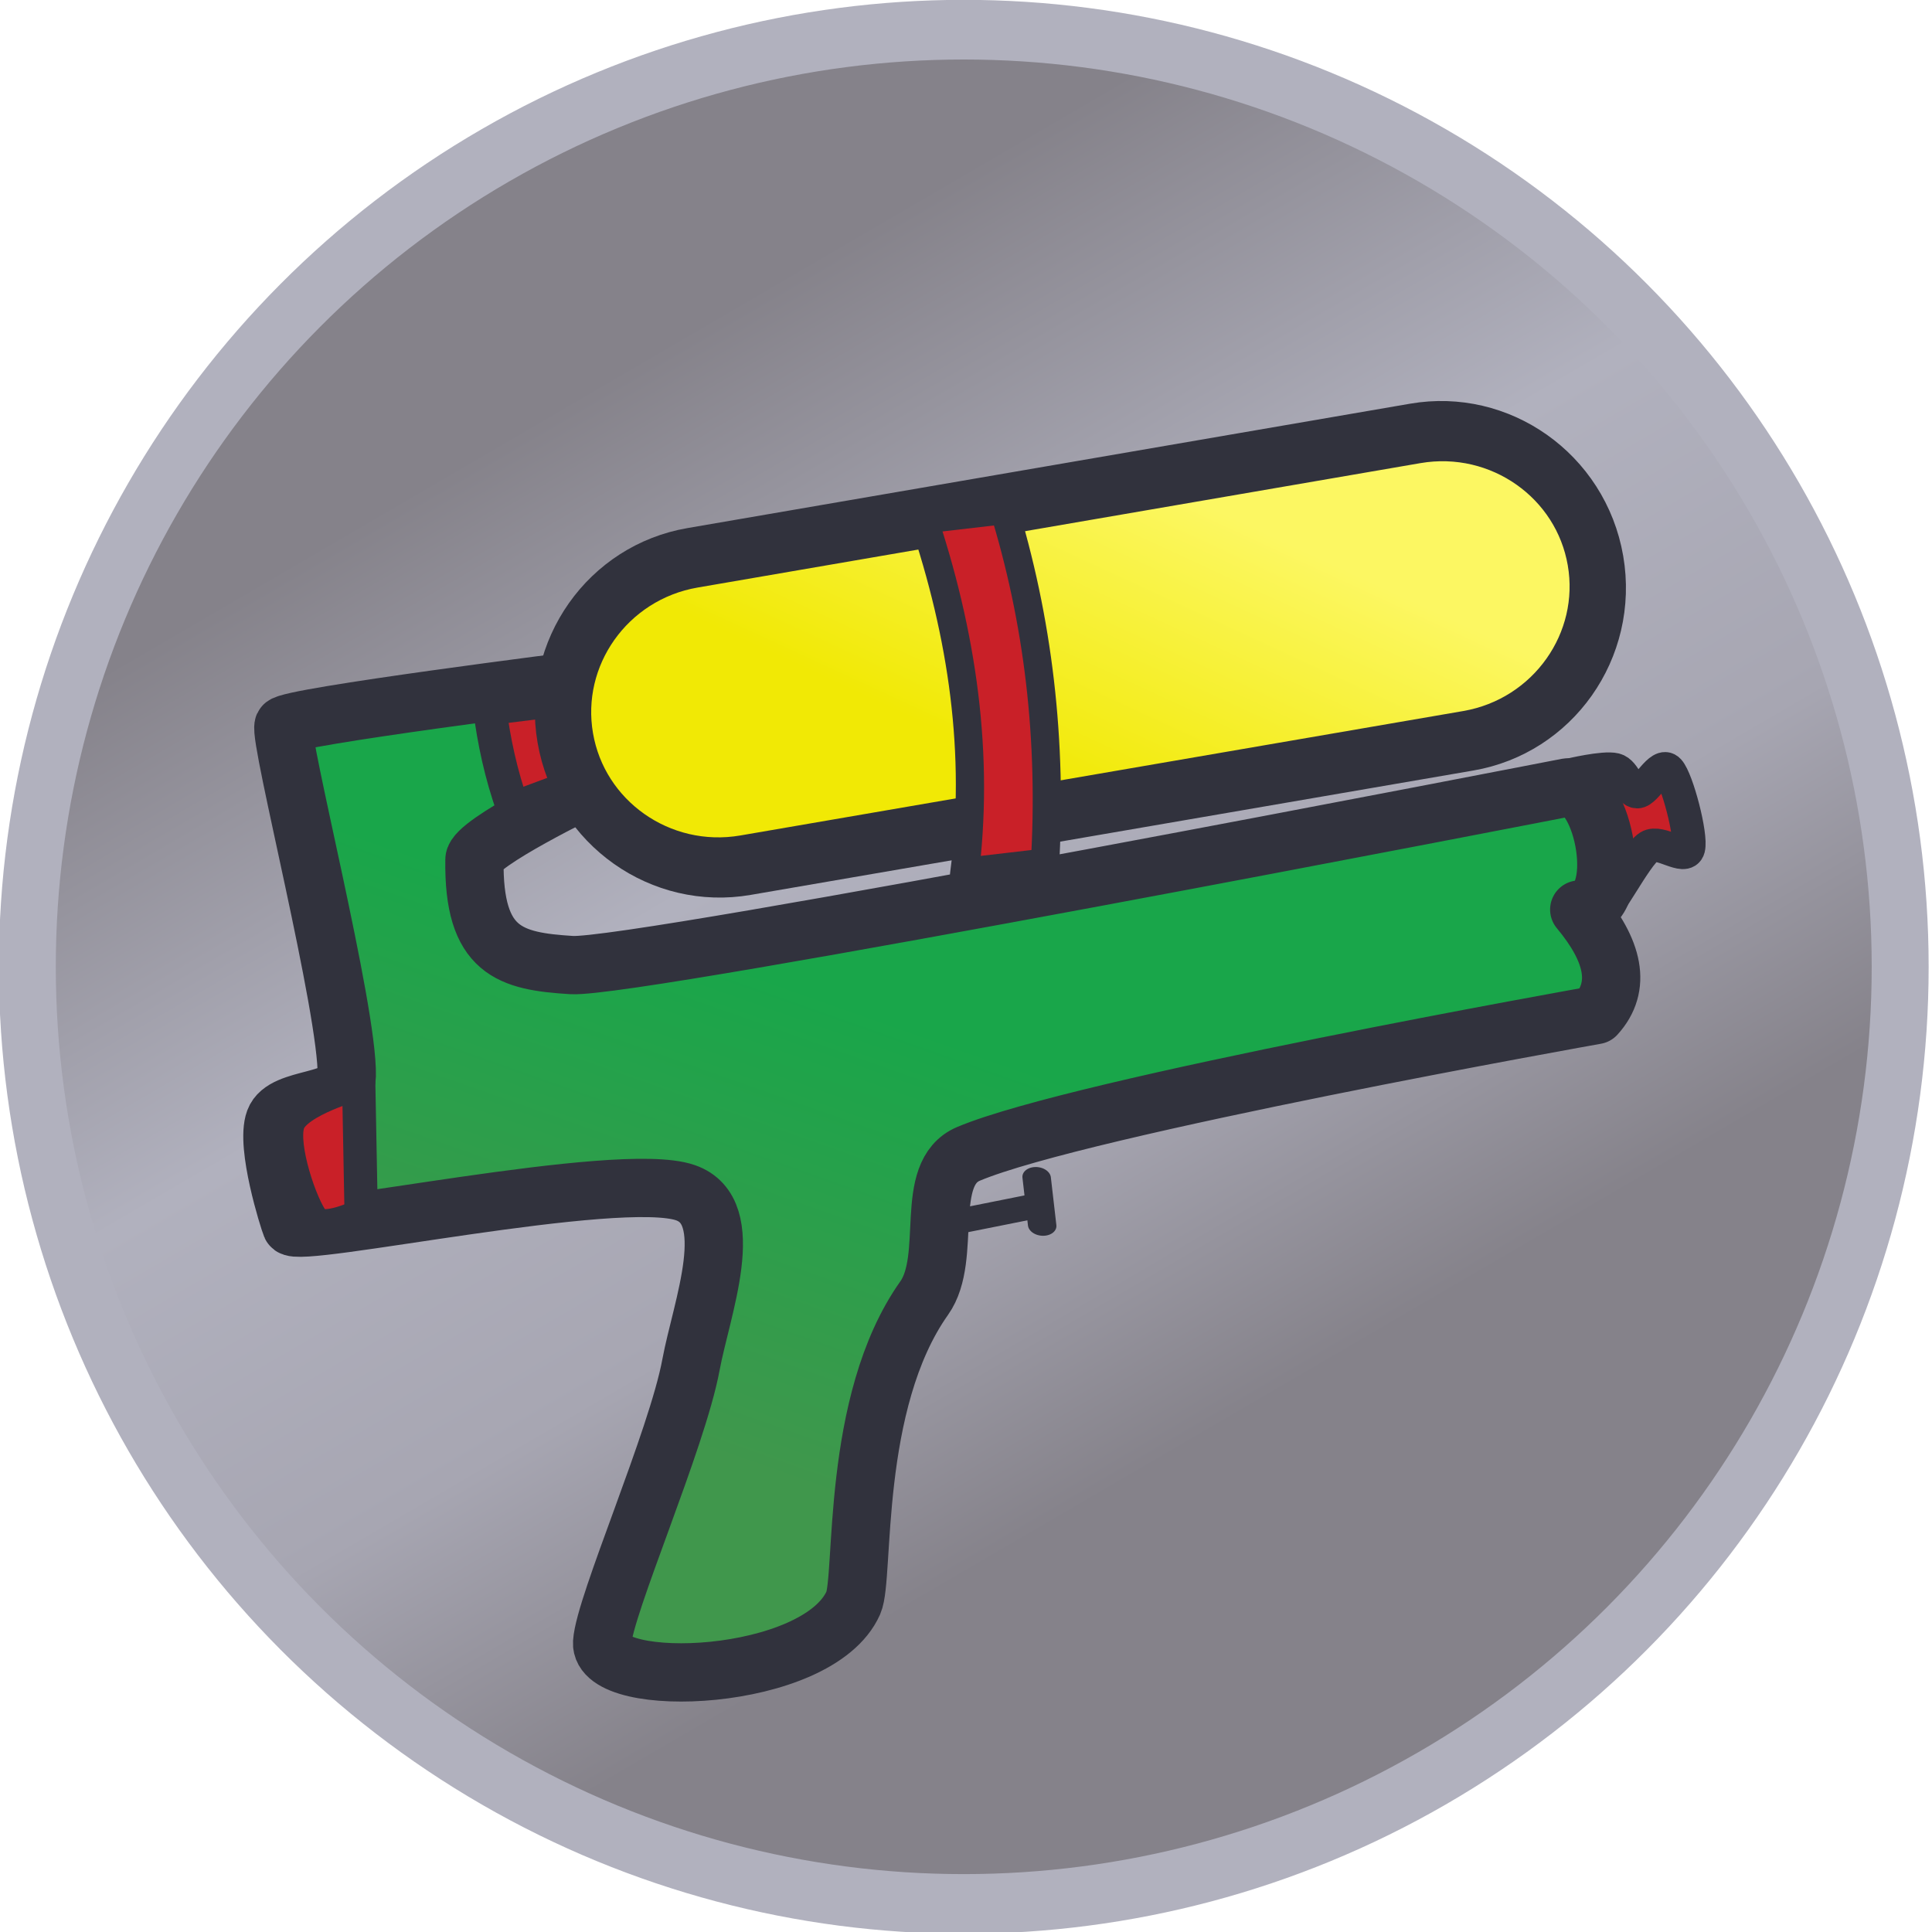 <?xml version="1.0" encoding="UTF-8" standalone="no"?>
<!DOCTYPE svg PUBLIC "-//W3C//DTD SVG 1.1//EN" "http://www.w3.org/Graphics/SVG/1.1/DTD/svg11.dtd">
<svg width="100%" height="100%" viewBox="0 0 232 232" version="1.1" xmlns="http://www.w3.org/2000/svg" xmlns:xlink="http://www.w3.org/1999/xlink" xml:space="preserve" xmlns:serif="http://www.serif.com/" style="fill-rule:evenodd;clip-rule:evenodd;stroke-linecap:round;stroke-linejoin:round;stroke-miterlimit:1.5;">
    <g transform="matrix(1,0,0,1,-833.276,-2138.99)">
        <g transform="matrix(1.007,-6.245e-17,0,1.055,362.931,1943.95)">
            <ellipse cx="582.001" cy="294.917" rx="111.667" ry="106.667" style="fill:url(#_Linear1);stroke:rgb(177,177,190);stroke-width:6.79px;"/>
        </g>
        <g transform="matrix(1,0,0,1,63.441,1882.91)">
            <path d="M884.017,402.927C887.35,402.26 890.684,401.594 894.017,400.927" style="fill:none;stroke:rgb(49,50,61);stroke-width:3px;"/>
        </g>
        <g transform="matrix(1,0,0,1,63.441,1883.51)">
            <path d="M958.342,348.552C958.342,348.552 962.417,347.569 963.767,347.902C964.986,348.203 965.367,350.536 966.442,350.552C967.517,350.569 969.199,346.876 970.217,348.002C971.242,349.136 972.988,355.827 972.592,357.352C972.196,358.877 969.179,356.302 967.842,357.152C966.217,358.186 962.514,365.663 962.842,363.552C963.074,362.059 959.368,348.518 958.342,348.552Z" style="fill:rgb(201,32,40);stroke:rgb(49,50,61);stroke-width:4px;"/>
        </g>
        <g transform="matrix(1,0,0,1,63.441,1882.91)">
            <path d="M839.725,337.719C839.725,337.719 804.359,342.18 803.892,343.219C803.259,344.625 811.656,377.399 811.475,385.302C811.398,388.693 803.92,387.635 802.809,390.635C801.698,393.635 804.475,402.498 804.809,403.302C805.468,404.891 844.142,396.524 852.142,399.302C858.653,401.563 854.064,413.191 852.809,419.969C851.142,428.969 842.418,448.843 842.142,453.302C841.782,459.118 868.03,458.156 872.309,448.552C873.683,445.468 871.917,424.512 880.809,411.969C884.305,407.037 880.572,396.983 886.142,394.635C899.587,388.969 961.475,377.969 961.475,377.969C964.615,374.518 963.574,370.22 959.475,365.302C965.246,365.029 962.43,350.38 958.059,350.635C958.059,350.635 846.055,372.444 838.475,371.969C831.108,371.506 826.652,370.385 826.809,359.302C826.837,357.302 840.475,350.719 840.475,350.719L839.725,337.719Z" style="fill:url(#_Linear2);stroke:rgb(49,50,61);stroke-width:7px;"/>
        </g>
        <g transform="matrix(1,0,0,1,63.441,1882.91)">
            <path d="M828.642,341.152C829.143,345.045 829.976,349.021 831.442,353.152L841.642,349.352L841.442,339.552L828.642,341.152Z" style="fill:rgb(201,32,40);stroke:rgb(49,50,61);stroke-width:4px;"/>
        </g>
        <g transform="matrix(0.995,0.102,-0.075,0.725,98.71,1901.68)">
            <path d="M893.267,396.677C893.684,399.26 894.1,401.844 894.517,404.427" style="fill:none;stroke:rgb(49,50,61);stroke-width:3.43px;"/>
        </g>
        <g transform="matrix(1.098,-0.189,0.203,1.178,-92.04,1980.14)">
            <path d="M953.441,344.969C953.441,336.322 945.909,329.302 936.631,329.302L857.584,329.302C848.307,329.302 840.774,336.322 840.774,344.969C840.774,353.615 848.307,360.635 857.584,360.635L936.631,360.635C945.909,360.635 953.441,353.615 953.441,344.969Z" style="fill:url(#_Linear3);stroke:rgb(49,50,61);stroke-width:6.06px;"/>
        </g>
        <g transform="matrix(0.723,-0.084,0.113,0.975,270.784,1966.03)">
            <path d="M895.042,316.752L881.642,316.752C886.006,331.857 886.581,346.756 881.642,361.352L895.042,361.352C898.735,346.025 898.68,331.197 895.042,316.752Z" style="fill:rgb(201,32,40);stroke:rgb(49,50,61);stroke-width:4.63px;"/>
        </g>
        <g transform="matrix(1,0,0,1,63.441,1882.91)">
            <path d="M804.442,390.952C805.353,388.186 812.909,386.152 812.909,386.152L813.209,402.019C813.209,402.019 808.645,404.271 807.442,402.752C805.981,400.908 803.531,393.719 804.442,390.952Z" style="fill:rgb(201,32,40);stroke:rgb(49,50,61);stroke-width:4px;"/>
        </g>
    </g>
    <defs>
        <linearGradient id="_Linear1" x1="0" y1="0" x2="1" y2="0" gradientUnits="userSpaceOnUse" gradientTransform="matrix(72.79,117.57,-123.081,69.531,515.799,242.403)"><stop offset="0" style="stop-color:rgb(133,130,138);stop-opacity:1"/><stop offset="0.4" style="stop-color:rgb(177,177,190);stop-opacity:1"/><stop offset="0.72" style="stop-color:rgb(167,166,178);stop-opacity:1"/><stop offset="1" style="stop-color:rgb(133,130,138);stop-opacity:1"/></linearGradient>
        <linearGradient id="_Linear2" x1="0" y1="0" x2="1" y2="0" gradientUnits="userSpaceOnUse" gradientTransform="matrix(-18.667,53.333,-53.333,-18.667,881.32,380.075)"><stop offset="0" style="stop-color:rgb(25,166,74);stop-opacity:1"/><stop offset="1" style="stop-color:rgb(64,151,76);stop-opacity:1"/></linearGradient>
        <linearGradient id="_Linear3" x1="0" y1="0" x2="1" y2="0" gradientUnits="userSpaceOnUse" gradientTransform="matrix(19.439,-26.318,28.239,18.117,909.261,369.074)"><stop offset="0" style="stop-color:rgb(241,233,5);stop-opacity:1"/><stop offset="1" style="stop-color:rgb(252,247,98);stop-opacity:1"/></linearGradient>
    </defs>
</svg>
